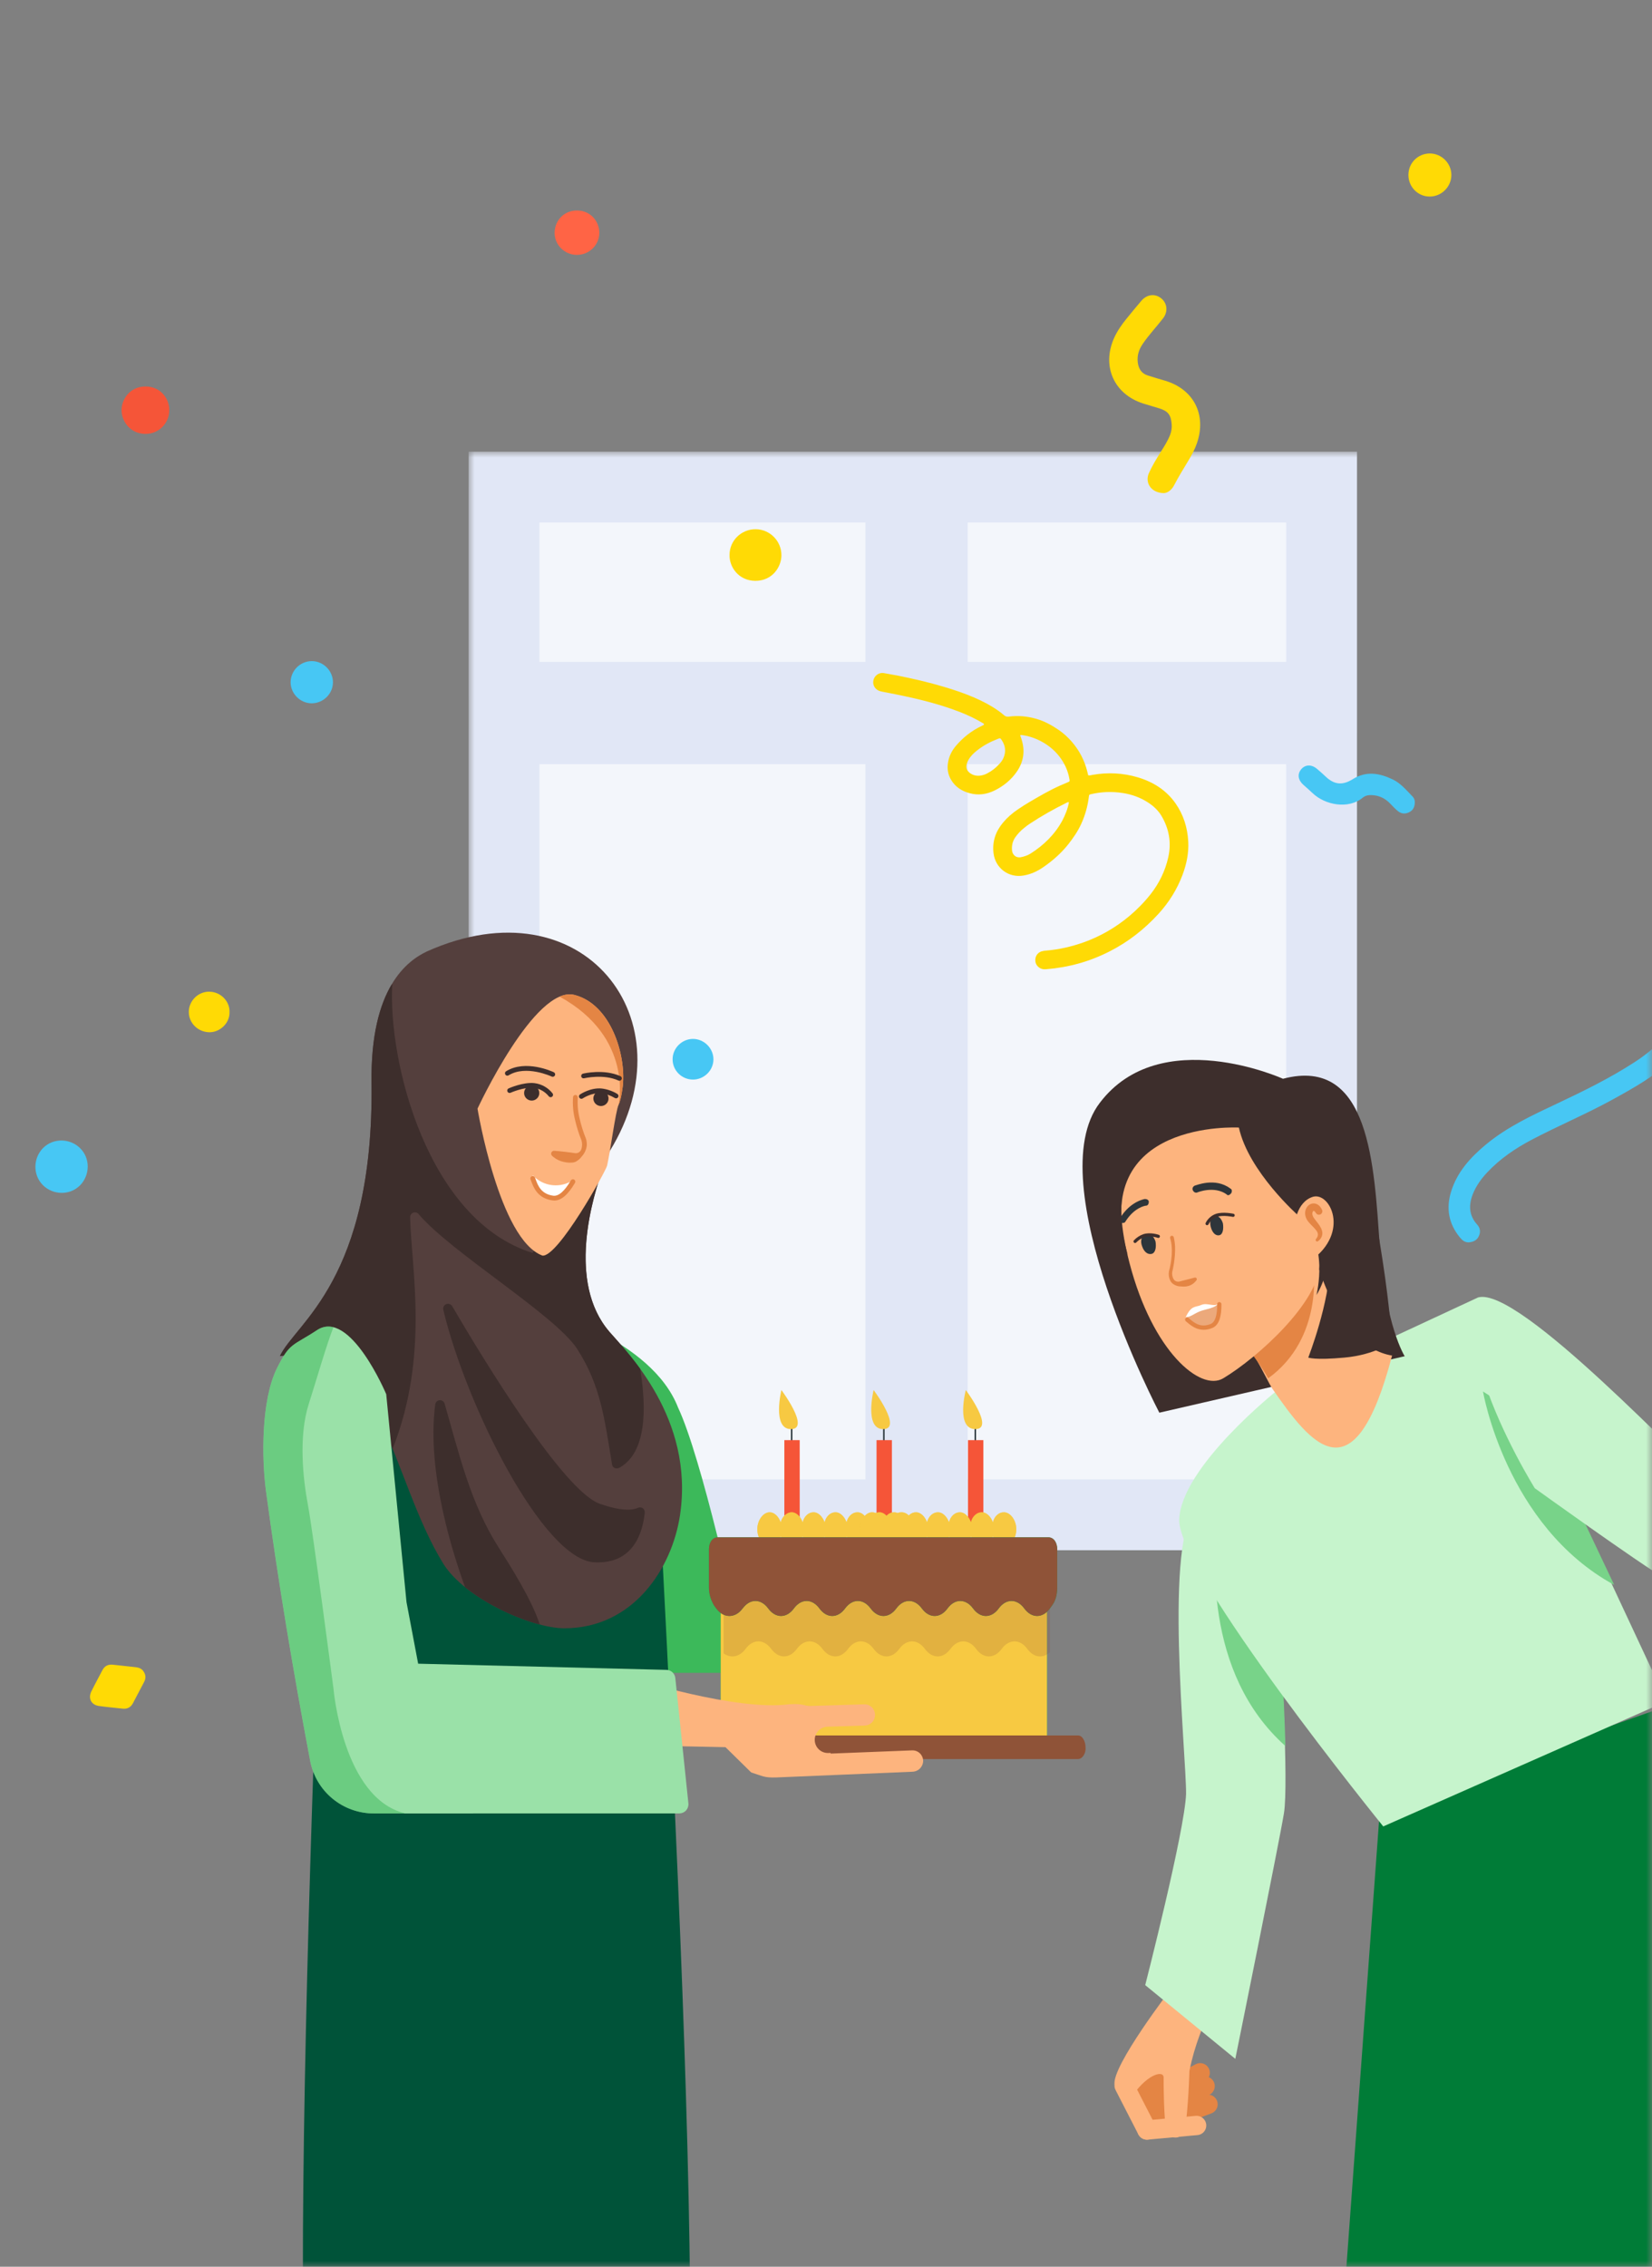 <svg fill="none" height="192" viewBox="0 0 140 192" width="140" xmlns="http://www.w3.org/2000/svg" xmlns:xlink="http://www.w3.org/1999/xlink"><rect x="0" y="0" width="140" height="192" fill="#808080" stroke="none"/><mask id="a" height="192" maskUnits="userSpaceOnUse" width="140" x="0" y="0"><path d="m0 0h140v192h-140z" fill="#fff"/></mask><mask id="b" fill="#000" height="94" maskUnits="userSpaceOnUse" width="76" x="39.715" y="38.259"><path d="m39.715 38.259h76v94h-76z" fill="#fff"/><path clip-rule="evenodd" d="m79.007 41.259v17.805h32.993v-17.805zm-2.665 0v17.805h-33.627v-17.805zm-33.627 20.47v66.581h33.627v-66.581zm36.292 66.581h32.993v-66.581h-32.993z" fill="#000" fill-rule="evenodd"/></mask><g mask="url(#a)"><path clip-rule="evenodd" d="m79.007 41.259v17.805h32.993v-17.805zm-2.665 0v17.805h-33.627v-17.805zm-33.627 20.47v66.581h33.627v-66.581zm36.292 66.581h32.993v-66.581h-32.993z" fill="#f3f6fb" fill-rule="evenodd"/><path d="m79.007 59.064h-3v3h3zm0-17.805v-3h-3v3zm32.993 17.805v3h3v-3zm0-17.805h3v-3h-3zm-35.658 0h3v-3h-3zm0 17.805v3h3v-3zm-33.627 0h-3v3h3zm0-17.805v-3h-3v3zm0 87.051h-3v3h3zm0-66.581v-3h-3v3zm33.627 66.581v3h3v-3zm0-66.581h3v-3h-3zm35.658 66.581v3h3v-3zm-32.993 0h-3v3h3zm32.993-66.581h3v-3h-3zm-32.993 0v-3h-3v3zm3-2.665v-17.805h-6v17.805zm29.993-3h-32.993v6h32.993zm-3-14.805v17.805h6v-17.805zm-29.993 3h32.993v-6h-32.993zm-5.665-3v17.805h6v-17.805zm3 14.805h-33.627v6h33.627zm-30.628 3v-17.805h-6v17.805zm-3-14.805h33.627v-6h-33.627zm3 84.051v-66.581h-6v66.581zm30.628-3h-33.627v6h33.627zm-3-63.581v66.581h6v-66.581zm-30.628 3h33.627v-6h-33.627zm69.285 60.581h-32.993v6h32.993zm-3-63.581v66.581h6v-66.581zm-29.993 3h32.993v-6h-32.993zm3 63.581 0-66.581h-6l-0 66.581z" fill="#e1e7f6" mask="url(#b)"/><path d="m61.825 46.99c.01-1.21 1.004-2.173 2.219-2.162 1.21.01 2.183 1.004 2.178 2.209-.005.989-.772 2.173-2.224 2.162-1.411-.015-2.204-1.174-2.173-2.209z" fill="#ffda05"/><path d="m14.344 34.772c-.01 1.122-.942 2.018-2.075 1.982-1.292-.046-1.982-1.127-1.967-2.039.01-.885.695-1.977 2.029-1.977 1.267-.005 2.039 1.025 2.013 2.034z" fill="#f55538"/><path d="m48.89 21.59c-1.05 0-1.91-.86-1.889-1.895.026-1.066.839-1.884 1.925-1.864 1.153.021 1.853.937 1.864 1.869.005 1.045-.844 1.889-1.9 1.889z" fill="#ff6445"/><path d="m28.216 57.787c.005.973-.824 1.792-1.807 1.786-.963-.005-1.766-.803-1.781-1.761-.01-.983.793-1.802 1.781-1.812.978-.01 1.802.803 1.807 1.786z" fill="#47c7f4"/><path d="m60.46 89.74c-.005.942-.808 1.72-1.761 1.704-.937-.015-1.694-.772-1.699-1.709-.005-.942.783-1.735 1.73-1.735.947.005 1.735.798 1.73 1.74z" fill="#47c7f4"/><path d="m19.45 85.751c.021.932-.844 1.725-1.761 1.683-.937-.041-1.689-.788-1.689-1.72 0-.937.798-1.735 1.745-1.714 1.035.021 1.756.896 1.704 1.75z" fill="#ffda05"/><path d="m143.501 85.96c.01 1.575-.716 2.801-1.828 3.836-1.488 1.385-3.248 2.368-5.014 3.341-2.24 1.23-4.603 2.219-6.863 3.408-1.385.731-2.667 1.601-3.748 2.749-.52.551-.958 1.158-1.236 1.863-.36.922-.329 1.792.366 2.564.257.284.314.613.154.968-.154.356-.458.505-.829.541-.345.031-.576-.165-.777-.407-.953-1.153-1.189-2.45-.757-3.871.515-1.679 1.637-2.909 2.95-4.001 1.818-1.508 3.939-2.487 6.05-3.48 2.234-1.055 4.458-2.142 6.538-3.491.633-.407 1.231-.86 1.787-1.369 1.168-1.066 1.632-2.353 1.256-3.913-.242-.999-.484-1.998-.721-2.996-.139-.587.108-1.045.618-1.179.515-.134.973.149 1.107.736.324 1.39.782 2.754.906 4.191.015.18.026.345.041.51z" fill="#47c7f4"/><path d="m98.639 41.767c-1.076 0-1.637-.875-1.277-1.684.278-.623.633-1.205.994-1.781.293-.469.597-.937.803-1.457.118-.304.165-.618.134-.937-.067-.772-.309-1.086-1.05-1.318-.448-.144-.906-.263-1.354-.407-2.492-.793-3.547-3.177-2.466-5.571.268-.587.633-1.107 1.035-1.606.422-.515.844-1.035 1.277-1.539.469-.541 1.148-.618 1.668-.201.525.422.597 1.143.154 1.709-.561.721-1.194 1.39-1.714 2.152-.324.474-.494.983-.422 1.57.067.546.319.942.86 1.112.489.154.983.299 1.472.443 2.41.726 3.506 2.873 2.688 5.272-.18.53-.443 1.019-.731 1.493-.417.69-.84 1.375-1.21 2.09-.221.427-.582.654-.86.659z" fill="#ffda05"/><path d="m119.898 67.97c-.006.412-.165.674-.479.829-.33.165-.659.139-.942-.087-.237-.191-.448-.417-.659-.638-.433-.458-.953-.705-1.586-.726-.273-.01-.53.041-.741.216-1.215 1.004-3.187.633-4.248-.376-.252-.237-.515-.469-.772-.695-.464-.407-.546-.901-.211-1.318.334-.412.86-.448 1.328-.067.257.211.505.438.747.664.746.71 1.446.767 2.316.221 1.128-.705 2.255-.51 3.373.026.679.324 1.153.906 1.668 1.431.159.154.221.36.206.52z" fill="#47c7f4"/><path d="m119.357 14.823c0-1.019.803-1.823 1.822-1.823.984.005 1.808.819 1.818 1.802.01.999-.814 1.838-1.818 1.848-1.003.01-1.822-.808-1.822-1.828z" fill="#ffda05"/><path d="m6.454 100.676c-1.009.675-2.425.387-3.094-.628-.669-1.014-.376-2.43.638-3.089 1.004-.654 2.384-.376 3.063.623.68.994.402 2.42-.608 3.094z" fill="#47c7f4"/><path d="m12.168 141.585c.206.299.196.592.046.881-.314.602-.628 1.204-.947 1.802-.18.339-.469.504-.855.463-.674-.072-1.354-.134-2.023-.227-.654-.092-.937-.638-.649-1.23.299-.608.628-1.205.942-1.807.19-.366.499-.505.896-.458.649.067 1.297.139 1.941.211.273.036.51.134.649.365z" fill="#ffda05"/><path d="m86.457 62.292c.036.108.077.216.113.33.314.973.185 1.889-.391 2.729-.474.695-1.112 1.215-1.859 1.591-.69.345-1.411.453-2.162.242-.659-.18-1.205-.53-1.56-1.133-.263-.443-.34-.927-.263-1.431.082-.535.309-1.009.659-1.426.618-.731 1.354-1.308 2.219-1.714.051-.026.108-.051.154-.082.036-.021.031-.062.005-.087-.021-.026-.057-.041-.088-.062-.608-.366-1.246-.669-1.905-.927-2.029-.793-4.144-1.256-6.276-1.668-.16-.031-.324-.057-.484-.098-.422-.108-.685-.489-.608-.906.077-.417.474-.705.88-.638.407.072.814.144 1.215.221 1.308.263 2.6.561 3.877.942.87.257 1.73.546 2.564.906.705.304 1.39.654 2.018 1.097.175.123.345.247.504.391.124.113.242.154.412.134.793-.108 1.575-.036 2.343.185.7.201 1.328.551 1.92.958.407.283.772.618 1.097.994.633.736 1.071 1.575 1.302 2.518.026.103.051.206.077.314.139.031.263-.021.386-.041 1.287-.221 2.559-.16 3.815.211 1.303.391 2.409 1.081 3.197 2.204.68.968 1.019 2.065 1.081 3.244.052.983-.149 1.92-.494 2.837-.464 1.225-1.148 2.317-2.034 3.285-1.2 1.308-2.574 2.384-4.16 3.187-1.683.855-3.465 1.349-5.349 1.498-.18.015-.35.005-.515-.087-.293-.17-.432-.427-.407-.762.026-.319.232-.577.546-.669.124-.036.252-.051.381-.062 1.076-.087 2.121-.33 3.135-.685 1.437-.51 2.739-1.261 3.908-2.24.659-.556 1.261-1.169 1.797-1.848.731-.932 1.241-1.977 1.498-3.13.278-1.241.072-2.415-.577-3.506-.283-.474-.68-.839-1.143-1.138-.654-.422-1.369-.68-2.137-.798-.896-.139-1.786-.108-2.667.093-.18.041-.18.041-.206.227-.098.803-.314 1.57-.649 2.301-.288.628-.674 1.189-1.097 1.725-.608.762-1.328 1.395-2.131 1.946-.504.345-1.045.592-1.647.695-1.261.227-2.399-.613-2.554-1.889-.118-.983.175-1.838.803-2.59.366-.438.793-.808 1.261-1.122.33-.227.669-.443 1.014-.643.844-.494 1.689-.989 2.585-1.385.216-.098.432-.18.649-.278.144-.062.154-.077.123-.247-.123-.711-.407-1.349-.85-1.92-.484-.628-1.102-1.091-1.817-1.426-.432-.196-.88-.335-1.354-.397-.046-.005-.093 0-.139 0 .01.01 0 .021-.021.036zm4.129 5.668c-.098-.041-.17.021-.237.057-1.071.525-2.1 1.112-3.094 1.766-.165.108-.324.232-.479.36-.278.221-.52.479-.726.767-.242.345-.324.726-.283 1.138.036.33.304.644.747.561.293-.057.572-.154.824-.309 1.122-.711 2.049-1.617 2.688-2.791.257-.494.463-1.004.561-1.55zm-8.536-3.552c-.057.098-.103.232-.134.371-.062.319.062.551.319.726.232.16.489.221.767.201.227-.021.438-.082.638-.185.402-.206.757-.479 1.055-.814.134-.149.257-.304.34-.494.237-.541.175-1.056-.154-1.539-.108-.154-.113-.165-.283-.103-.664.257-1.287.582-1.838 1.03-.273.221-.53.469-.711.808z" fill="#ffda05"/><path d="m30.832 136.359.705-7.831.061-.447c.045-.33.258-1.354.688-1.413.762-.104.722 1.721.745 2.144.151 2.702 1.328 5.584 2.674 7.981 1.731 3.084 7.446 5.201 10.918 5.201 7.613 0 8.917-1.398 9.756-1.359 1.001.047-2.04 4.841-2.027 6.124l0.0.005c.006.61.033 1.212.082 1.806.002.018.003.036.004.054.033.392.073.78.121 1.164l-25.062-6.326.494-3.617c.445-1.911.765-3.189.829-3.44.007-.026.011-.042.012-.046z" fill="#005339"/><path d="m45.988 110.952s9.203 2.432 11.474 8.272c2.008 4.274 4.918 17.502 5.749 21.388.027.128.031.262.01.391-.021.13-.065.252-.13.357-.065.104-.147.189-.242.248-.095.058-.2.089-.305.089h-14.049z" fill="#3cb95a"/><path d="m55.97 128.685c1.476 28.271 2.629 53.841 2.532 72.744.001.978-.07 1.929-.202 2.698-.132.768-.316 1.309-.524 1.534-14.696 14.54-27.213 4.36-30.778.632-.341-.355-.648-1.201-.877-2.415-.229-1.214-.367-2.733-.395-4.334-.294-17.004.57-45.069 1.621-71.018l2.514-11.027z" fill="#005339"/><path d="m31.486 91.689c-.104-8.049 3.04-10.314 4.697-11.1 13.242-5.918 22.343 5.801 15.501 16.895 0 0-4.605 10.035-.03 15.334 1.488 1.724 7.204 7.321 5.973 15.528-.675 4.502-3.96 9.577-9.805 9.577-2.767 0-8.428-2.51-10.268-5.493-4.527-7.343-5.006-18.799-13.832-17.566 1.294-2.789 7.979-6.403 7.763-23.175z" fill="#543f3d"/><path d="m23.723 114.864c1.294-2.789 7.979-6.403 7.763-23.175-.052-4.014.704-6.59 1.681-8.261l.078-.067c-.379 6.526 2.968 19.99 11.886 22.767l5.29-7.933.782.48c-1.048 2.814-3.164 9.956.451 14.143.515.597 1.537 1.658 2.602 3.131.355 2.294.876 6.858-1.734 8.36-.268.154-.603.05-.653-.254-.641-3.922-.971-6.693-2.941-9.77-1.85-2.889-10.721-8.201-13.472-11.468-.057-.059-.13-.1-.21-.117-.08-.016-.163-.009-.239.022s-.14.085-.185.153-.068.148-.066.23c.104 4.415 1.633 11.73-1.483 19.618-1.963-4.769-4.254-8.599-9.551-7.859z" fill="#3d2e2c"/><path d="m45.973 106.355c-3.673-1.345-5.506-12.447-5.506-12.447s4.863-10.501 8.224-9.63c3.057.792 4.367 5.028 4.09 7.69 0 0-.121 1.117-.361 1.62-.245.513-.715 4.058-.973 5.152-.11.466-4.153 7.753-5.474 7.615z" fill="#fdb47e"/><path d="m37.568 110.941c-.023-.095-.01-.195.035-.282s.121-.155.212-.192c.091-.036.193-.039.286-.007.093.032.172.096.221.181 2.745 4.684 9.442 15.661 12.509 16.735 1.76.616 2.712.575 3.227.344.065-.031.136-.045.208-.039.071.005.14.03.199.07.059.041.106.096.137.161.031.064.043.136.037.207-.162 1.665-.935 4.384-4.27 4.215-4.328-.22-10.858-13.257-12.803-21.393z" fill="#3d2e2c"/><path d="m47.427 84.419c.394-.187.839-.237 1.265-.141 3.057.792 4.367 5.028 4.09 7.69 0 0-.121 1.117-.361 1.62 0 0 1.336-5.704-4.993-9.168z" fill="#e48544"/><path d="m46.664 92.938c.037 0 .074-.01.106-.03.032-.019.058-.047.075-.08.017-.033.025-.07.022-.107-.003-.037-.016-.073-.037-.103-.187-.24-.42-.441-.686-.591-.266-.15-.558-.246-.861-.282-.942-.1-2.128.423-2.178.446-.024.011-.046.026-.065.046-.018.019-.033.042-.042.067s-.014.051-.013.078c.001.026.007.053.018.077.011.024.026.046.046.064.019.018.042.032.067.042s.051.014.078.013c.027-.001.053-.007.077-.018.011-.005 1.137-.501 1.969-.413.496.064.947.318 1.26.707.019.026.044.047.072.061.029.015.06.022.092.022z" fill="#3d2e2c"/><path d="m45.699 92.65c-.013.126-.064.246-.145.343s-.19.169-.312.205c-.122.036-.252.035-.374-.003-.122-.038-.229-.111-.309-.209-.08-.099-.129-.219-.14-.345-.011-.126.015-.253.076-.364s.154-.202.267-.261.241-.083.367-.069c.169.018.324.103.43.234.107.132.157.3.139.469z" fill="#3d2e2c"/><path d="m49.272 93.073c.041 0.0.081-.012.114-.035.013-.009.781-.518 1.587-.431.401.054.786.19 1.131.398.023.014.048.023.074.028.026.004.053.003.079-.003.026-.006.05-.017.072-.033.022-.015.04-.035.054-.058s.023-.048.028-.074.003-.053-.003-.079c-.006-.026-.017-.05-.033-.072-.016-.022-.035-.04-.058-.054-.398-.241-.842-.396-1.303-.456-.962-.102-1.822.475-1.858.5-.036.024-.063.06-.077.1s-.015.085-.002.126c.013.041.039.077.074.103s.077.04.121.039z" fill="#3d2e2c"/><path d="m51.568 93.11c-.013.126-.064.246-.145.343-.081.098-.19.169-.312.205s-.252.035-.374-.003c-.121-.038-.229-.111-.309-.209-.08-.099-.129-.219-.14-.345-.011-.126.015-.253.076-.364s.154-.202.267-.261c.113-.059.241-.083.367-.069.169.018.324.103.43.234.107.132.157.3.139.469z" fill="#3d2e2c"/><path d="m46.915 98.014c.254.203.553.344.872.408.148.034.299.054.451.061.076.003.153.002.229-.005.04-.003.075-.008.118-.014.066-.013.131-.032.194-.057.208-.108.388-.263.525-.453.129-.138.231-.298.302-.472.071-.159.113-.33.123-.504.004-.17-.018-.339-.064-.502l-.003-.012-.006-.015c-.112-.272-.214-.56-.304-.846-.091-.287-.169-.578-.235-.871-.142-.575-.193-1.169-.152-1.759l0-.003c.003-.026 0-.053-.007-.079-.008-.025-.02-.049-.037-.07s-.038-.038-.061-.05-.05-.021-.076-.023-.054 0-.079.008-.049.021-.07.038c-.021.017-.038.038-.05.062-.012.024-.02.05-.022.076v0c-.046.634.008 1.271.16 1.889.069.305.15.607.244.904.094.298.196.589.318.884l-.009-.026c.076.25.072.517-.011.764-.036.106-.108.197-.203.258-.095.061-.208.087-.32.076-.025-.002-.051-.006-.075-.013l-.112-.016-.225-.032c-.15-.021-.301-.037-.451-.055-.301-.036-.603-.065-.905-.088-.052-.004-.105.009-.15.036-.045.028-.08.069-.099.117-.02.049-.024.102-.011.153.013.051.041.096.082.13z" fill="#e48544"/><path d="m46.844 91.207c.046 0 .091-.015.127-.044.036-.029.061-.069.071-.113s.005-.092-.015-.133c-.02-.041-.054-.075-.095-.094-.097-.046-2.38-1.111-4.043-.083-.023.014-.042.032-.058.054-.016.022-.027.046-.033.072-.006.026-.007.053-.003.079.004.026.014.051.028.074.014.022.033.042.054.058s.046.027.072.033c.026.006.053.007.079.003s.051-.014.074-.028c1.472-.911 3.632.094 3.654.104.027.013.057.02.087.02z" fill="#3d2e2c"/><path d="m52.493 91.543c.046 0.0.091-.016.128-.045.036-.029.061-.069.071-.115s.004-.092-.017-.134-.055-.074-.097-.093c-1.394-.633-3.101-.231-3.173-.214-.052.013-.096.046-.124.092-.028.046-.036.1-.023.152s.045.097.09.124c.045.028.1.037.152.025.017-.004 1.645-.385 2.909.189.026.012.055.018.084.018z" fill="#3d2e2c"/><path d="m39.413 134.439c-.922-2.522-3.302-9.694-2.527-15.482.012-.092.055-.178.122-.242.068-.065.155-.104.249-.111.093-.008.186.017.263.07.077.053.133.131.159.22 1.211 4.186 2.167 8.378 4.535 12.116 1.042 1.644 2.875 4.524 3.526 6.594-2.037-.536-4.521-1.705-6.327-3.165z" fill="#3d2e2c"/><path d="m48.624 99.92c-.32.837-1.094 1.676-1.774 1.561-1.392-.235-1.587-1.235-1.702-1.932.435.473 1.028.772 1.667.84.64.069 1.283-.098 1.808-.469z" fill="#fff"/><path d="m46.972 101.693c.59 0 1.165-.493 1.756-1.501.027-.047.035-.102.021-.154-.014-.052-.048-.096-.094-.123-.046-.027-.102-.035-.154-.021-.052.014-.097.047-.124.094-.54.922-1.044 1.357-1.498 1.293-1.028-.145-1.292-.863-1.485-1.387-.019-.053-.038-.102-.056-.149-.02-.049-.059-.088-.108-.11-.049-.021-.104-.022-.154-.003-.05.019-.09.057-.112.105s-.024.103-.005.153c.017.044.035.092.053.142.202.55.541 1.47 1.81 1.649.05.007.1.011.15.011z" fill="#e48544"/><path d="m67.151 120.457h-.124v2.037h.124z" fill="#263238"/><path d="m66.221 117.742s2.481 3.31.806 3.31c-1.612 0-.806-3.31-.806-3.31z" fill="#f7c942"/><path d="m67.772 121.985h-1.302v7.638h1.302z" fill="#f55538"/><path d="m82.716 120.457h-.124v2.037h.124z" fill="#263238"/><path d="m81.848 117.742s2.48 3.31.806 3.31-.806-3.31-.806-3.31z" fill="#f7c942"/><path d="m83.336 121.985h-1.302v7.638h1.302z" fill="#f55538"/><path d="m74.965 120.457h-.124v2.037h.124z" fill="#263238"/><path d="m74.035 117.742s2.481 3.31.806 3.31c-1.612 0-.806-3.31-.806-3.31z" fill="#f7c942"/><path d="m75.585 121.985h-1.302v7.638h1.302z" fill="#f55538"/><path d="m76.391 128.096c-.434 0-.806.34-.93.849-.186-.509-.558-.849-.93-.849-.434 0-.806.34-.93.849-.186-.509-.558-.849-.93-.849-.434 0-.806.34-.93.849-.186-.509-.558-.849-.93-.849-.434 0-.806.34-.93.849-.186-.509-.558-.849-.93-.849-.434 0-.806.34-.93.849-.186-.509-.558-.849-.93-.849-.372 0-.806.34-.93.849-.186-.509-.558-.849-.93-.849-.558 0-1.054.679-1.054 1.443s.496 1.443 1.054 1.443c.434 0 .806-.34.93-.849.186.509.558.849.93.849.372 0 .806-.34.93-.849.186.509.558.849.93.849.434 0 .806-.34.93-.849.186.509.558.849.93.849.434 0 .806-.34.93-.849.186.509.558.849.93.849.434 0 .806-.34.93-.849.186.509.558.849.93.849.434 0 .806-.34.93-.849.186.509.558.849.93.849.558 0 1.054-.679 1.054-1.443s-.434-1.443-1.054-1.443z" fill="#f7c942"/><path d="m76.391 128.096c-.434 0-.806.34-.93.849-.186-.509-.558-.849-.93-.849-.434 0-.806.34-.93.849-.186-.509-.558-.849-.93-.849-.434 0-.806.34-.93.849-.186-.509-.558-.849-.93-.849-.434 0-.806.34-.93.849-.186-.509-.558-.849-.93-.849-.434 0-.806.34-.93.849-.186-.509-.558-.849-.93-.849-.372 0-.806.34-.93.849-.186-.509-.558-.849-.93-.849-.558 0-1.054.679-1.054 1.443s.496 1.443 1.054 1.443c.434 0 .806-.34.93-.849.186.509.558.849.93.849.372 0 .806-.34.93-.849.186.509.558.849.93.849.434 0 .806-.34.93-.849.186.509.558.849.93.849.434 0 .806-.34.93-.849.186.509.558.849.93.849.434 0 .806-.34.93-.849.186.509.558.849.93.849.434 0 .806-.34.93-.849.186.509.558.849.93.849.558 0 1.054-.679 1.054-1.443s-.434-1.443-1.054-1.443z" fill="#f7c942" opacity=".7"/><path d="m85.073 128.096c-.434 0-.806.34-.93.849-.186-.509-.558-.849-.93-.849-.434 0-.806.34-.93.849-.186-.509-.558-.849-.93-.849-.434 0-.806.34-.93.849-.186-.509-.558-.849-.93-.849-.434 0-.806.34-.93.849-.186-.509-.558-.849-.93-.849-.434 0-.806.34-.93.849-.186-.509-.558-.849-.93-.849-.434 0-.806.34-.93.849-.186-.509-.558-.849-.93-.849-.558 0-1.054.679-1.054 1.443s.496 1.443 1.054 1.443c.434 0 .806-.34.93-.849.186.509.558.849.93.849.434 0 .806-.34.93-.849.186.509.558.849.93.849.434 0 .806-.34.93-.849.186.509.558.849.93.849.434 0 .806-.34.93-.849.186.509.558.849.93.849.434 0 .806-.34.93-.849.186.509.558.849.93.849.434 0 .806-.34.93-.849.186.509.558.849.93.849.558 0 1.054-.679 1.054-1.443s-.496-1.443-1.054-1.443z" fill="#f7c942"/><path d="m85.073 128.096c-.434 0-.806.34-.93.849-.186-.509-.558-.849-.93-.849-.434 0-.806.34-.93.849-.186-.509-.558-.849-.93-.849-.434 0-.806.34-.93.849-.186-.509-.558-.849-.93-.849-.434 0-.806.34-.93.849-.186-.509-.558-.849-.93-.849-.434 0-.806.34-.93.849-.186-.509-.558-.849-.93-.849-.434 0-.806.34-.93.849-.186-.509-.558-.849-.93-.849-.558 0-1.054.679-1.054 1.443s.496 1.443 1.054 1.443c.434 0 .806-.34.93-.849.186.509.558.849.93.849.434 0 .806-.34.93-.849.186.509.558.849.93.849.434 0 .806-.34.93-.849.186.509.558.849.93.849.434 0 .806-.34.93-.849.186.509.558.849.93.849.434 0 .806-.34.93-.849.186.509.558.849.93.849.434 0 .806-.34.93-.849.186.509.558.849.93.849.558 0 1.054-.679 1.054-1.443s-.496-1.443-1.054-1.443z" fill="#f7c942" opacity=".7"/><path d="m88.731 131.406h-27.657v15.702h27.657z" fill="#00b14f"/><path d="m88.731 131.406h-27.657v15.702h27.657z" fill="#f7c942"/><path clip-rule="evenodd" d="m65.354 139.667c-.62-.849-1.55-.849-2.17 0-.507.694-1.262.821-1.86.38v-5.217h27.657v5.118c-.602.554-1.381.461-1.922-.281-.62-.849-1.55-.849-2.17 0s-1.55.849-2.17 0-1.55-.849-2.17 0-1.55.849-2.17 0-1.55-.849-2.17 0-1.55.849-2.17 0-1.55-.849-2.17 0-1.55.849-2.17 0-1.55-.849-2.17 0-1.55.849-2.17 0z" fill="#8f5338" fill-rule="evenodd" opacity=".2"/><path d="m62.935 136.244c.62-.848 1.55-.848 2.17 0 .62.849 1.55.849 2.17 0 .62-.848 1.55-.848 2.17 0 .62.849 1.55.849 2.17 0 .62-.848 1.55-.848 2.17 0 .62.849 1.55.849 2.17 0 .62-.848 1.55-.848 2.17 0 .62.849 1.55.849 2.17 0 .62-.848 1.55-.848 2.17 0 .62.849 1.55.849 2.17 0 .62-.848 1.55-.848 2.17 0 .62.849 1.55.849 2.17 0l.186-.254c.31-.425.434-.934.434-1.528v-3.225c0-.594-.31-1.019-.744-1.019h-28.029c-.434 0-.744.425-.744 1.019v3.225c0 .594.186 1.103.434 1.528l.186.254c.62.849 1.612.849 2.232 0z" fill="#00b14f"/><path d="m62.935 136.244c.62-.848 1.55-.848 2.17 0 .62.849 1.55.849 2.17 0 .62-.848 1.55-.848 2.17 0 .62.849 1.55.849 2.17 0 .62-.848 1.55-.848 2.17 0 .62.849 1.55.849 2.17 0 .62-.848 1.55-.848 2.17 0 .62.849 1.55.849 2.17 0 .62-.848 1.55-.848 2.17 0 .62.849 1.55.849 2.17 0 .62-.848 1.55-.848 2.17 0 .62.849 1.55.849 2.17 0l.186-.254c.31-.425.434-.934.434-1.528v-3.225c0-.594-.31-1.019-.744-1.019h-28.029c-.434 0-.744.425-.744 1.019v3.225c0 .594.186 1.103.434 1.528l.186.254c.62.849 1.612.849 2.232 0z" fill="#8f5338"/><path d="m91.363 149h-27.731c-.368 0-.631-.5-.631-1 0-.583.316-1 .631-1h27.731c.368 0 .631.5.631 1 .053.5-.263 1-.631 1z" fill="#8f5338"/><path d="m53.552 142.154s8.851 2.814 13.341 2.202c1.003-.048 1.008.031 1.991.234l.02 2.032c-.12.108-.215.241-.279.39s-.094.309-.088.471c.009.295.135.575.351.777.215.203.502.311.797.302l.189-.006 7.432-.293c.129-.004.256.02.375.069.119.05.225.125.312.219.087.094.153.206.194.328.041.122.054.252.04.38-.028.222-.136.428-.304.577-.167.15-.383.235-.608.238l-11.517.483c-1.061.033-1.12-.109-2.135-.421l-2.182-2.144-12.633-.254z" fill="#fdb47e"/><path d="m70.384 148.48-.19.006c-.295.009-.582-.1-.797-.302s-.342-.482-.351-.777c-.009-.296.099-.583.302-.798.202-.215.482-.341.777-.351l.19-.005 2.968-.093c.118-.003.234-.03.342-.078.108-.049.205-.118.286-.204s.144-.187.186-.298c.042-.11.061-.228.058-.346-.004-.118-.031-.235-.079-.342-.049-.108-.118-.205-.204-.286-.086-.081-.187-.144-.298-.186-.111-.041-.228-.061-.346-.057l-3.445.107-1.388.043-2.142-.078-.937 1.38 2.981 3.218 2.33.376z" fill="#fdb47e"/><path d="m34.449 135.704-1.718-17.609s-3.056-7.279-5.861-5.429c-2.064 1.361-2.308 1.03-3.404 3.241-1.33 2.681-1.304 7.575-.922 10.413 1.03 7.65 2.306 15.248 3.742 22.832.238 1.26.913 2.396 1.907 3.211.994.814 2.243 1.254 3.53 1.244l25.851-.003c.108-.001.214-.024.313-.068.098-.045.186-.109.258-.189.072-.08.126-.174.16-.277.033-.102.045-.21.034-.317l-1.108-10.618c-.019-.186-.106-.359-.244-.485-.138-.127-.317-.2-.505-.205l-21.045-.524z" fill="#9ae1a8"/><path d="m23.467 115.906c1.096-2.21 1.339-1.879 3.404-3.24.199-.139.426-.233.666-.275s.485-.032.72.03c-.577 1.451-1.474 4.578-2.091 6.502-.873 2.721-.495 6.312-.072 8.546.423 2.235 2.17 15.594 2.17 15.594s.782 9.221 6.022 10.524l-.011.02h-2.55c-1.287.01-2.536-.43-3.53-1.244-.994-.815-1.668-1.951-1.907-3.211-1.435-7.584-2.712-15.182-3.742-22.832-.382-2.838-.408-7.732.922-10.414z" fill="#3cb95a" opacity=".5"/><path d="m116.953 153.094-5.038 68.778s15.099 6.106 40.969-.751c0 0 2.34-41.397-9.741-72.629l-1.701-4.046z" fill="#007c37"/><g fill="#e48544"><path d="m103.124 178.575c.065-.148.085-.311.058-.47-.027-.16-.101-.307-.212-.424-.111-.118-.254-.2-.411-.236s-.322-.025-.473.032l-4.488 1.69c-.203.077-.368.231-.458.429-.044.098-.069.204-.072.311-.004.108.014.215.052.316.038.1.095.193.169.271.074.079.162.142.26.186s.204.069.311.073c.107.003.215-.015.315-.053l4.489-1.69c.101-.038.194-.097.273-.171.079-.075.143-.165.187-.264z"/><path d="m98.742 180.222c.086-.195.094-.415.02-.615l-1.518-4.12c-.075-.204-.228-.37-.425-.461-.197-.091-.423-.1-.626-.025-.204.075-.369.228-.461.426-.091.197-.1.422-.025.626l1.518 4.12c.056.154.157.286.289.382.132.095.29.149.453.154s.324-.038.462-.125.247-.213.313-.362z"/><path d="m99.91 179.053c.086-.194.094-.415.02-.615l-1.518-4.12c-.075-.204-.228-.37-.425-.461-.197-.091-.423-.1-.626-.025-.204.075-.369.228-.461.426-.091.197-.1.422-.025.626l1.518 4.121c.056.153.157.285.289.381.132.095.29.149.453.154s.324-.038.462-.125.247-.213.313-.362z"/><path d="m102.878 177.036c.068-.154.087-.326.054-.491-.032-.165-.115-.317-.237-.433-.122-.117-.276-.193-.443-.218s-.337.001-.488.076l-3.932 1.957c-.096.048-.182.114-.253.195s-.125.176-.159.278c-.034.102-.048.209-.041.317.007.107.036.212.084.308.048.096.114.182.196.253.081.071.175.125.277.159s.21.048.317.04c.107-.007.212-.036.308-.083l3.932-1.957c.171-.085.306-.227.384-.401z"/><path d="m102.459 175.906c.069-.156.088-.329.054-.496s-.119-.319-.244-.436c-.124-.116-.282-.19-.451-.213-.169-.022-.34.009-.491.089l-3.114 1.649c-.19.103-.332.277-.395.484-.063.206-.041.43.06.621s.274.334.48.398c.206.065.43.045.622-.055l3.115-1.65c.162-.085.291-.223.365-.391z"/></g><path d="m99.279 168.419s-5.091 6.614-4.823 8.154c0 0 1.33 1.225 1.333 1.221 1.301-2.05 2.731-2.448 2.818-1.886.297-.384 2.211-.035 2.212-.594.835-4.075 2.875-6.994 4.095-10.238l-3.471-1.539z" fill="#fdb47e"/><path d="m97.949 180.752c.05-.112.074-.233.07-.355-.004-.123-.034-.243-.09-.351l-1.93-3.758c-.048-.097-.116-.184-.198-.254-.082-.071-.177-.125-.28-.158-.103-.034-.211-.047-.32-.039-.108.009-.213.039-.309.088-.096.05-.182.118-.252.201-.07.082-.123.178-.155.281-.033.104-.044.212-.035.32s.041.213.091.309l1.93 3.758c.071.137.179.252.312.331.133.079.286.118.44.114.154-.005.305-.053.433-.139.128-.086.23-.206.292-.348z" fill="#fdb47e"/><path d="m102.156 180.368c.058-.131.081-.274.066-.416s-.066-.278-.15-.393c-.083-.116-.195-.208-.324-.268-.13-.059-.273-.083-.415-.07l-4.207.383c-.216.02-.416.125-.555.291-.139.167-.206.383-.186.599s.125.416.291.555.382.206.599.186l4.207-.383c.146-.013.285-.065.404-.15s.212-.201.271-.334z" fill="#fdb47e"/><path d="m100.428 180.353c.071-.491.126-.981.17-1.472.043-.491.081-.982.109-1.473.03-.491.056-.982.073-1.473.02-.492.034-.983.036-1.475.001-.286-.111-.562-.311-.767-.201-.205-.473-.323-.76-.328-.287-.006-.564.101-.772.299-.208.197-.331.468-.341.754-.018.491-.022.983-.021 1.475-.003.491.004.983.016 1.475.009.492.027.984.051 1.476.025.492.061.984.113 1.477.021.2.114.386.263.522.148.136.341.213.542.217s.397-.066.551-.196c.153-.13.254-.312.282-.511z" fill="#fdb47e"/><path d="m101.472 127.825c-2.918 1.906-.923 20.973-.958 24.135-.115 3.147-3.462 16.188-3.462 16.188l7.635 6.245s3.695-18.218 4.12-20.789c.424-2.571-.303-14.279-.303-14.279s.784-3.099-1.577-6.993c-2.49-4.091-5.455-4.507-5.455-4.507z" fill="#c6f4cc"/><path d="m108.933 147.896c-6.957-6.21-6.183-16.333-5.633-20.44 1.018.64 2.375 1.788 3.513 3.594 2.465 4.002 1.659 7.18 1.659 7.18s.35 5.34.461 9.666z" fill="#78d389"/><path d="m117.224 154.705s-17.485-21.562-17.292-26.014c.194-4.451 8.192-10.825 8.192-10.825l17.131-7.965 15.976 34.206z" fill="#c6f4cc"/><path d="m108.727 91.376s-10.397-4.701-15.514 2.026c-5.199 6.726 5.036 26.258 5.036 26.258l20.794-4.782s-1.624-2.512-2.112-9.32c-.487-6.807-.812-16.128-8.204-14.182z" fill="#3d2e2c"/><path d="m117.972 114.823c-4.873-.81-6.604-8.806-6.604-8.806l-5.79 7.89c.812.811 1.806 3.02 2.212 3.668 3.291 4.755 6.963 9.54 10.182-2.752z" fill="#fdb47e"/><path d="m105.313 113.772c.982 1.063 1.669 2.126 2.16 2.977 4.712-3.403 3.829-9.357 3.829-9.357z" fill="#e48544"/><path d="m110.267 99.059c2.553-1.04 3.787-1.498 4.771-.352s1.482 3.854 2.121 7.987c.639 4.132.813 6.994.813 6.994s-1.43 1.063-4.004 1.303c-2.574.241-3.098 0-3.098 0s1.829-4.679 1.846-8.103c.017-3.423-2.449-7.829-2.449-7.829z" fill="#3d2e2c"/><path d="m100.604 95.51c-5.686 1.945-6.417 5.592-4.873 11.509 1.95 7.456 6.005 10.883 7.931 9.73 2.96-1.772 8.154-6.495 8.181-9.73.056-6.531-4.938-13.622-11.239-11.509z" fill="#fdb47e"/><path d="m102.63 104.008c.144.463.431.695.719.618.287-.077.359-.541.287-1.004-.144-.464-.431-.695-.718-.618-.359.154-.431.541-.288 1.004z" fill="#2e353a"/><path d="m96.787 105.56c.162.486.487.729.812.648.325-.081.406-.567.325-1.054-.163-.486-.487-.729-.812-.648-.406.162-.487.648-.325 1.054z" fill="#2e353a"/><path d="m104.097 101.236c-.081 0-.081 0-.162-.081-1.056-.73-2.437-.162-2.437-.162-.163.081-.325-.001-.406-.163-.082-.162 0-.324.162-.405.081 0 1.706-.729 3.006.243.162.081.162.243.081.406-.081.081-.163.162-.244.162z" fill="#2e353a"/><path d="m95.162 103.586c-.081 0-.081 0-.162 0-.163-.081-.163-.243-.081-.406.894-1.458 2.112-1.62 2.112-1.62.162 0 .325.081.325.243s-.081.324-.244.324c-.081 0-.975.162-1.706 1.297-.081.162-.162.162-.244.162z" fill="#2e353a"/><path d="m110.027 102.966s-4.224-3.728-5.036-7.456c0 0-12.753-.729-9.423 10.779 0 0-4.549-9.725 5.117-13.21 9.585-3.566 14.459 10.617 10.885 16.614 0-.081 1.137-4.458-1.543-6.727z" fill="#3d2e2c"/><path d="m109.768 104.597c-.196-.909.131-2.811 1.504-3.225 1.439-.413 3.139 2.977-.13 5.375-.458.331-.916-.165-1.374-2.15z" fill="#fdb47e"/><path d="m111.516 102.745c-.029-.048-.064-.093-.103-.133-.021-.022-.047-.04-.076-.05-.006-.002-.014 0-.02.004-.02.01-.038.026-.05.046-.046.076-.063.166-.048.253.007.054.023.107.046.157.027.06.06.116.098.17.084.12.191.247.295.384.115.142.215.296.298.459.045.092.078.191.096.292.02.108.016.219-.011.326-.027.102-.075.198-.139.281-.059.075-.127.142-.203.199-.024.019-.054.029-.085.027-.031-.001-.06-.014-.081-.036-.022-.021-.036-.05-.038-.08-.002-.031.007-.061.025-.085l.006-.007c.044-.057.083-.119.116-.183.027-.056.043-.117.046-.18-.002-.122-.044-.241-.12-.338-.089-.121-.188-.235-.296-.341-.113-.114-.235-.231-.355-.373-.067-.077-.126-.16-.175-.248-.054-.098-.094-.204-.117-.313-.055-.243-.012-.497.119-.708.078-.121.189-.217.321-.277.147-.065.314-.072.467-.021.128.046.243.126.331.23.072.085.131.179.175.28.031.068.035.144.011.215-.023.07-.072.129-.137.164-.066.036-.142.045-.214.026-.071-.018-.133-.064-.173-.126z" fill="#e48544"/><path d="m101.327 108.527c-.162.2-.385.342-.634.405-.116.033-.236.049-.356.048-.062-.001-.124-.003-.187-.008l-.095-.007c-.043.001-.087-.002-.131-.007-.156-.023-.307-.077-.442-.159-.13-.074-.237-.184-.306-.317-.119-.242-.159-.515-.114-.78l.001-.01.002-.007c.061-.226.112-.462.152-.697.037-.236.068-.472.083-.71.015-.237.013-.474-.006-.71-.018-.232-.062-.461-.13-.683-.013-.041-.01-.084.009-.122s.052-.067.092-.08c.04-.014.084-.011.122.008s.067.053.08.093c.001.004.003.008.004.012l.002.009c.058.246.093.496.106.749.01.247.006.495-.011.743-.018.246-.047.49-.085.733-.039.244-.084.482-.144.726l.004-.022c-.029.204.005.411.1.594.042.078.107.142.186.183.08.041.17.059.259.051.021-.003.043-.006.064-.011l.086-.022.173-.045.345-.088.692-.178c.029-.007.059-.005.087.005.028.011.051.03.067.055.017.025.025.054.023.084-.001.029-.012.058-.03.081z" fill="#e48544"/><path d="m102.328 103.776c-.024.007-.05.006-.074-.002s-.046-.022-.062-.041-.027-.043-.03-.068c-.004-.025 0-.05.01-.074.089-.181.213-.343.365-.477.152-.133.329-.235.52-.3.597-.192 1.438-.011 1.473-.004.035.008.066.029.085.059s.026.067.018.102-.029.065-.059.084-.066.026-.101.018c-.008-.002-.806-.174-1.334-.002-.313.107-.572.333-.721.63-.008.018-.021.035-.036.048-.016.013-.034.022-.054.027z" fill="#3d2e2c"/><path d="m98.195 104.855c-.026.006-.053.005-.078-.004-.006-.002-.626-.22-1.146-.052-.26.094-.494.248-.683.449-.025.025-.059.039-.095.04-.036 0-.07-.014-.095-.039-.025-.026-.04-.06-.04-.095-0-.036.014-.07.039-.096.22-.232.492-.408.793-.516.605-.195 1.29.045 1.319.056.027.009.05.028.066.052.016.023.024.052.022.081-.001.028-.012.056-.03.078-.018.023-.043.038-.071.046z" fill="#3d2e2c"/><path d="m136.796 134.25c-9.189-5.015-11.118-16.384-11.118-16.384s2.156 1.338 4.992 3.455z" fill="#78d389"/><path d="m125.254 109.901c3.455-1.033 17.814 14.468 20.319 16.45 2.504 1.982 18.724 8.484 18.724 8.484l-5.191 5.222s-15.631-4.947-17.962-6.325c-2.332-1.379-11.078-7.674-11.078-7.674s-2.826-4.525-4.294-9.091c-1.381-4.481-.518-7.066-.518-7.066z" fill="#c6f4cc"/><path d="m103.309 110.308c.137.795-.072 1.795-.643 2.008-1.17.437-1.775-.256-2.18-.748.485-1.04.816-.809 1.336-1.04.52-.232 1.255.303 1.487-.22z" fill="#fff"/><path d="m103.309 110.308c.137.796-.072 1.796-.644 2.009-1.169.436-1.774-.256-2.179-.749.39 0 .608-.232 1.128-.464.519-.232 1.463-.272 1.695-.796z" fill="#e48544" opacity=".7"/><path d="m102.855 112.427c.45-.263.665-.904.657-1.953 0-.049-.02-.095-.054-.13-.034-.034-.08-.053-.128-.054-.048 0-.093.019-.127.052-.034.034-.052.08-.052.129.008.96-.179 1.524-.555 1.677-.851.345-1.38-.098-1.766-.421-.038-.032-.075-.063-.11-.091-.038-.03-.085-.043-.132-.038-.047.006-.09.03-.119.067s-.043.084-.037.132c.005.047.029.091.065.122.034.027.069.056.106.087.404.339 1.082.905 2.132.48.041-.017.081-.037.12-.059z" fill="#e48544"/></g></svg>